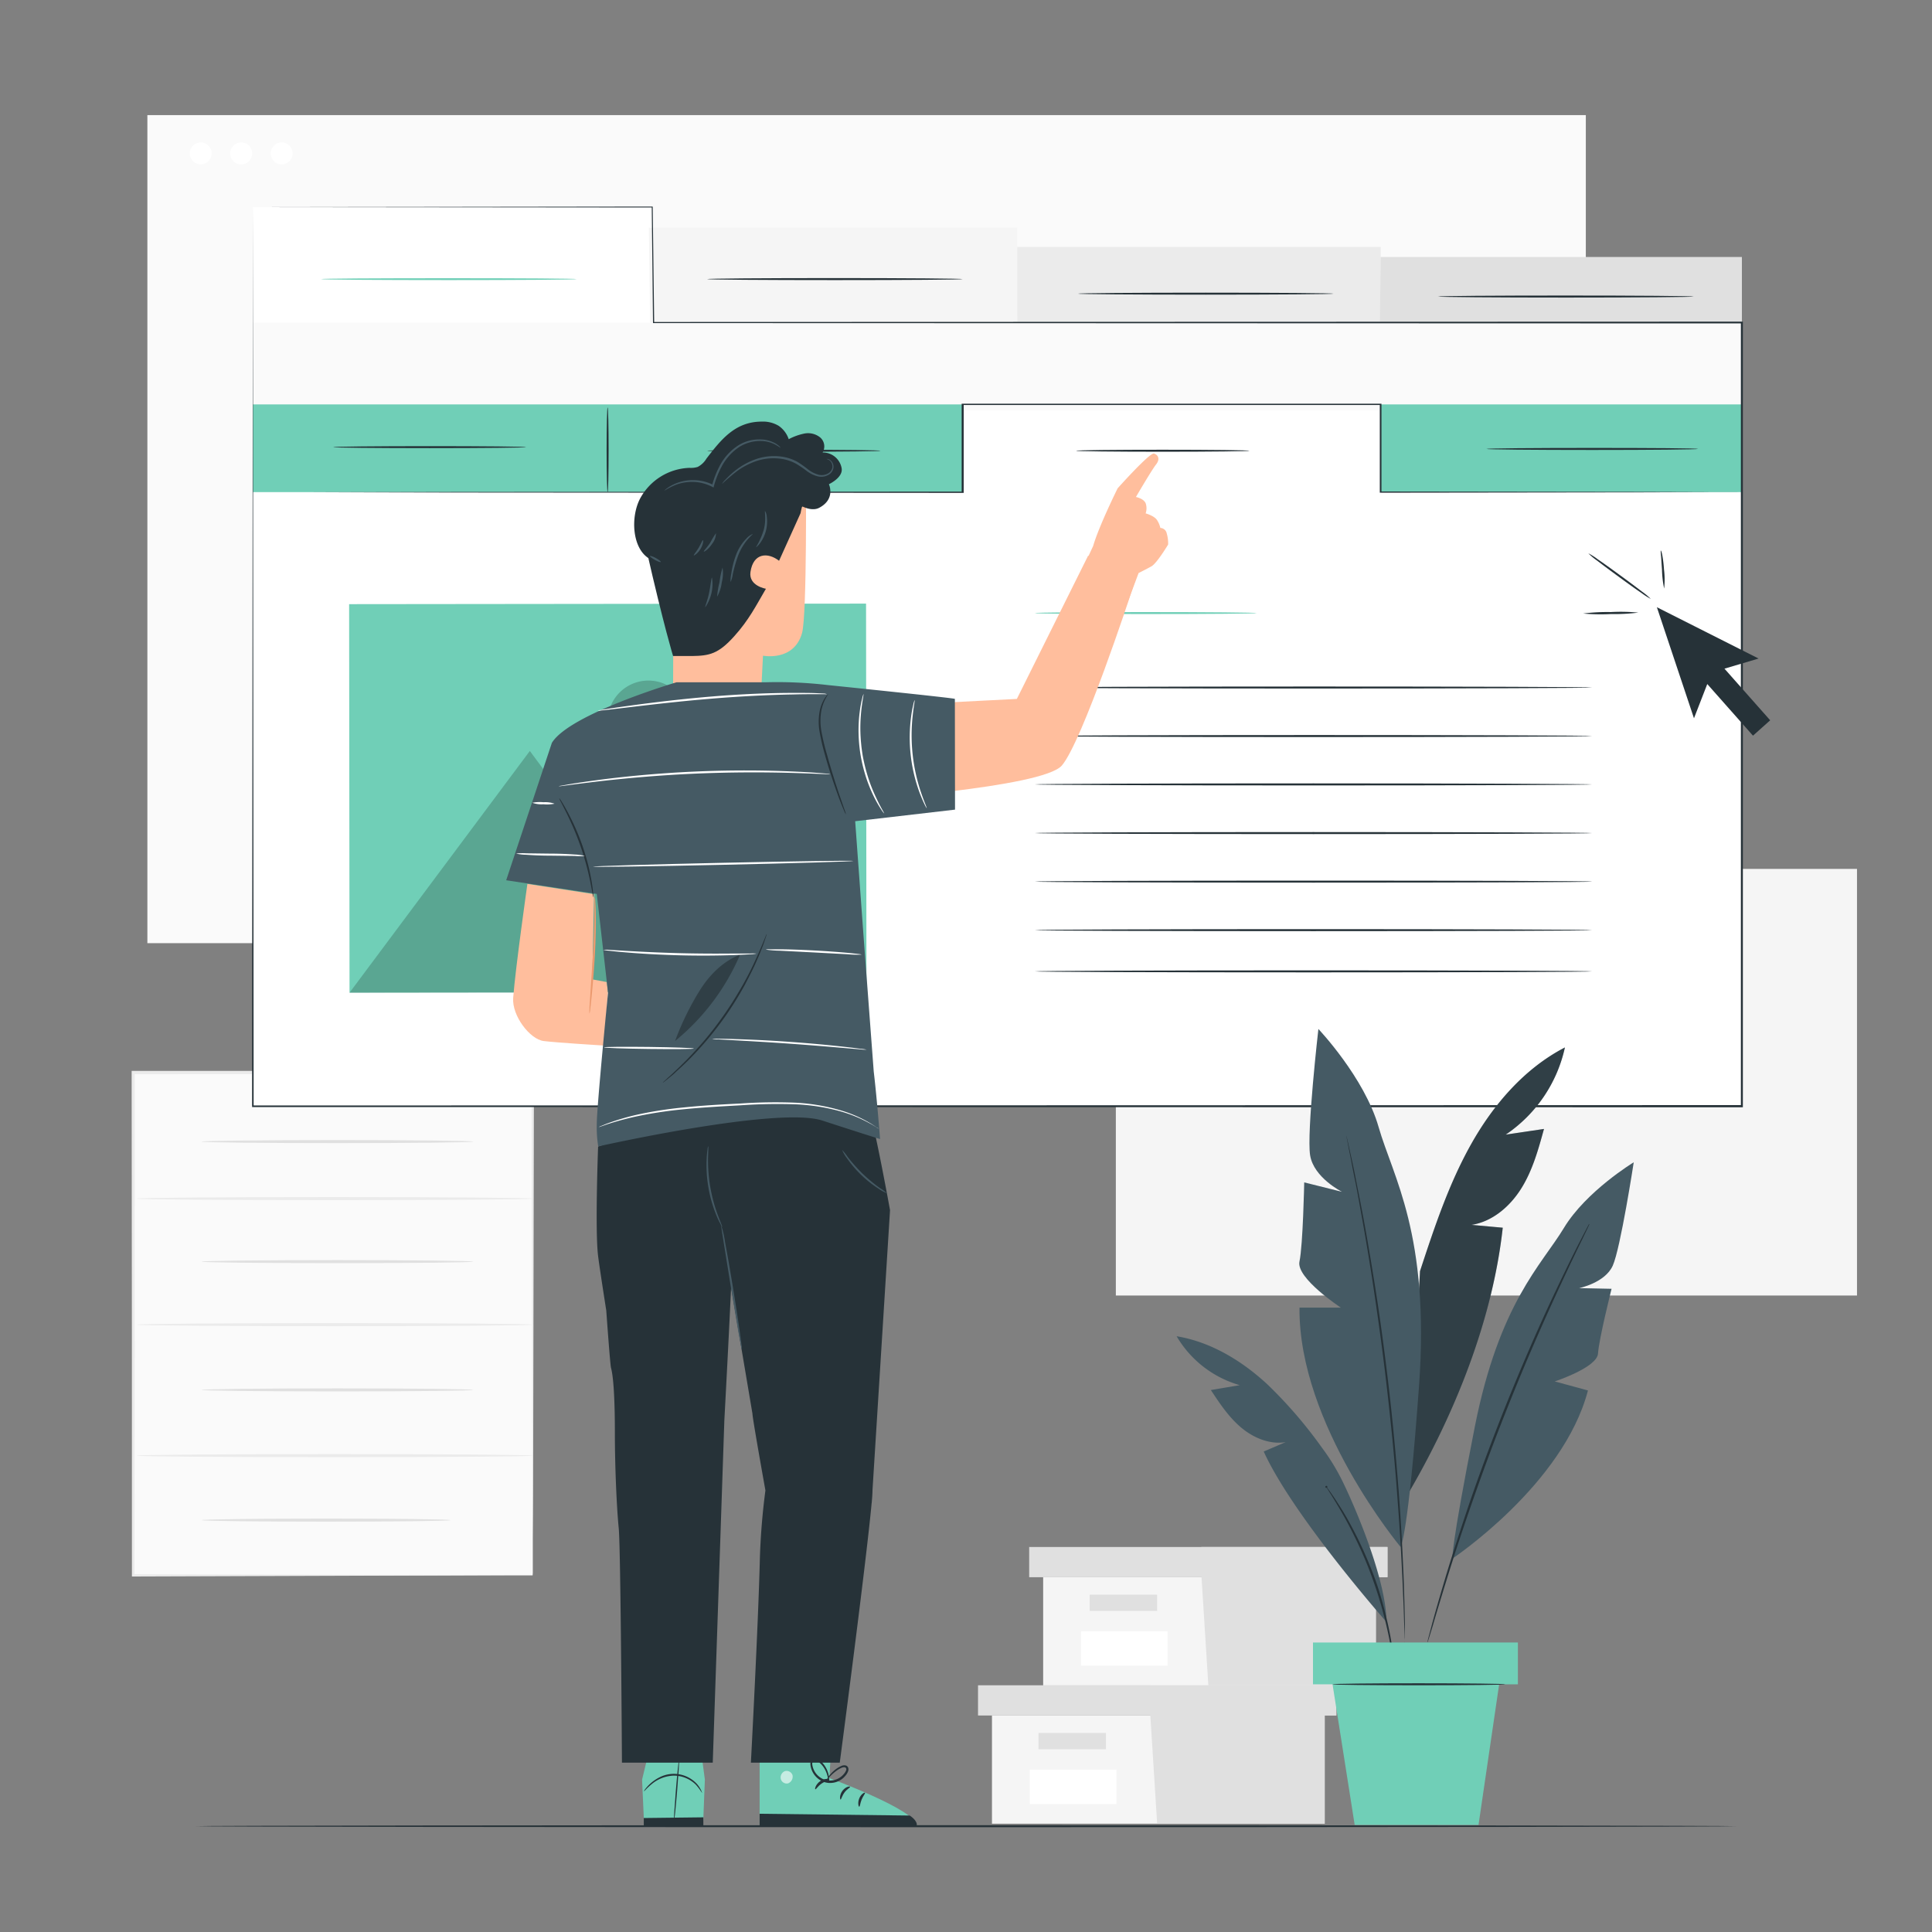 <svg xmlns="http://www.w3.org/2000/svg" viewBox="0 0 500 500"><rect x="0" y="0" width="500" height="500" fill="#808080" stroke="none"/><g id="freepik--background-complete--inject-3"><rect x="38.14" y="29.79" width="372.27" height="214.3" style="fill:#fafafa"></rect><path d="M54.77,39.7a2.83,2.83,0,1,1-2.83-2.83A2.83,2.83,0,0,1,54.77,39.7Z" style="fill:#fff"></path><path d="M65.25,39.7a2.84,2.84,0,1,1-2.83-2.83A2.83,2.83,0,0,1,65.25,39.7Z" style="fill:#fff"></path><path d="M75.73,39.7a2.84,2.84,0,1,1-2.83-2.83A2.83,2.83,0,0,1,75.73,39.7Z" style="fill:#fff"></path><rect x="288.78" y="224.87" width="191.81" height="110.41" style="fill:#f5f5f5"></rect><path d="M297.34,230a1.46,1.46,0,1,1-1.46-1.46A1.46,1.46,0,0,1,297.34,230Z" style="fill:#fff"></path><path d="M302.74,230a1.46,1.46,0,1,1-1.46-1.46A1.46,1.46,0,0,1,302.74,230Z" style="fill:#fff"></path><path d="M308.14,230a1.46,1.46,0,1,1-1.46-1.46A1.46,1.46,0,0,1,308.14,230Z" style="fill:#fff"></path><rect x="34.47" y="277.58" width="103.36" height="130.13" style="fill:#fafafa"></rect><path d="M137.82,407.72s0-.22,0-.64,0-1,0-1.82c0-1.63,0-4,0-7.08,0-6.19-.06-15.21-.1-26.65,0-22.86-.1-55.35-.17-93.95l.35.36L34.48,278h0l.39-.4c0,48.19,0,93-.07,130.14l-.32-.33,75,.17,21,.08,5.53,0c1.26,0,1.92,0,1.92,0l-1.85,0-5.46,0-20.88.08L34.47,408h-.33v-.33c0-37.17,0-82-.07-130.14v-.39h.41l103.34,0h.36v.35c-.08,38.7-.14,71.27-.18,94.18,0,11.4-.07,20.4-.1,26.57,0,3.05,0,5.4,0,7,0,.77,0,1.36,0,1.78S137.82,407.72,137.82,407.72Z" style="fill:#ebebeb"></path><path d="M137.82,342.82c0,.21-22.95.39-51.24.39s-51.25-.18-51.25-.39,22.94-.4,51.25-.4S137.82,342.6,137.82,342.82Z" style="fill:#ebebeb"></path><path d="M137.82,376.72c0,.22-22.95.39-51.24.39s-51.25-.17-51.25-.39,22.94-.4,51.25-.4S137.82,376.5,137.82,376.72Z" style="fill:#ebebeb"></path><path d="M137.82,310.2c0,.22-22.95.39-51.24.39s-51.25-.17-51.25-.39,22.94-.4,51.25-.4S137.82,310,137.82,310.2Z" style="fill:#ebebeb"></path><path d="M122.47,295.45c0,.21-15.74.39-35.15.39s-35.16-.18-35.16-.39,15.74-.4,35.16-.4S122.47,295.23,122.47,295.45Z" style="fill:#e0e0e0"></path><path d="M122.47,326.51c0,.22-15.74.39-35.15.39s-35.16-.17-35.16-.39,15.74-.4,35.16-.4S122.47,326.29,122.47,326.51Z" style="fill:#e0e0e0"></path><path d="M116.63,393.41c0,.21-14.43.39-32.23.39s-32.24-.18-32.24-.39,14.43-.4,32.24-.4S116.63,393.19,116.63,393.41Z" style="fill:#e0e0e0"></path><path d="M122.47,359.71c0,.21-15.74.39-35.15.39s-35.16-.18-35.16-.39,15.74-.4,35.16-.4S122.47,359.49,122.47,359.71Z" style="fill:#e0e0e0"></path><polygon points="256.72 443.97 256.72 471.97 297.66 471.97 342.83 471.97 342.83 443.97 256.72 443.97" style="fill:#f5f5f5"></polygon><polygon points="253.11 436.15 253.11 443.97 345.84 443.97 345.84 436.15 297.66 436.15 253.11 436.15" style="fill:#e0e0e0"></polygon><polygon points="299.47 471.97 342.83 471.97 342.83 443.97 345.84 443.97 345.84 436.15 297.66 436.15 297.66 443.25 299.47 471.97" style="fill:#e0e0e0"></polygon><rect x="268.76" y="448.49" width="17.46" height="4.21" style="fill:#e0e0e0"></rect><rect x="266.51" y="457.97" width="22.42" height="8.9" style="fill:#fff"></rect><polygon points="269.97 408.18 269.97 436.18 310.91 436.18 356.07 436.18 356.07 408.18 269.97 408.18" style="fill:#f5f5f5"></polygon><polygon points="266.35 400.36 266.35 408.18 359.08 408.18 359.08 400.36 310.91 400.36 266.35 400.36" style="fill:#e0e0e0"></polygon><polygon points="312.72 436.18 356.07 436.18 356.07 408.18 359.08 408.18 359.08 400.36 310.91 400.36 310.91 407.46 312.72 436.18" style="fill:#e0e0e0"></polygon><rect x="282.01" y="412.7" width="17.46" height="4.21" style="fill:#e0e0e0"></rect><rect x="279.76" y="422.18" width="22.42" height="8.9" style="fill:#fff"></rect></g><g id="freepik--Screen--inject-3"><polygon points="65.44 53.6 65.44 286.3 450.8 286.3 450.8 81.92 169.13 81.92 168.78 53.6 65.44 53.6" style="fill:#fff"></polygon><polygon points="168.28 85.52 167.92 58.95 263.26 58.95 263.26 85.52 168.28 85.52" style="fill:#f5f5f5"></polygon><rect x="263.26" y="63.89" width="94.06" height="21.62" style="fill:#ebebeb"></rect><polygon points="357.1 85.52 357.31 66.5 450.8 66.5 450.8 85.52 357.1 85.52" style="fill:#e0e0e0"></polygon><path d="M149.25,72.23c0,.15-14.82.26-33.09.26s-33.1-.11-33.1-.26S97.87,72,116.16,72,149.25,72.09,149.25,72.23Z" style="fill:#70CFB7"></path><path d="M249.16,72.23c0,.15-14.82.26-33.09.26s-33.1-.11-33.1-.26,14.81-.26,33.1-.26S249.16,72.09,249.16,72.23Z" style="fill:#263238"></path><path d="M345.14,76c0,.14-14.82.26-33.1.26s-33.1-.12-33.1-.26,14.82-.26,33.1-.26S345.14,75.86,345.14,76Z" style="fill:#263238"></path><path d="M438.35,76.74c0,.15-14.82.27-33.1.27s-33.1-.12-33.1-.27,14.82-.26,33.1-.26S438.35,76.6,438.35,76.74Z" style="fill:#263238"></path><rect x="65.44" y="83.49" width="385.36" height="22.7" style="fill:#fafafa"></rect><rect x="65.44" y="104.66" width="183.72" height="22.7" style="fill:#70CFB7"></rect><rect x="357.31" y="104.66" width="93.49" height="22.7" style="fill:#70CFB7"></rect><rect x="90.41" y="156.28" width="133.78" height="100.55" transform="translate(-0.22 0.17) rotate(-0.06)" style="fill:#70CFB7"></rect><g style="opacity:0.2"><polygon points="90.46 256.91 137.12 194.35 166.11 233.43 185.72 212.5 224.24 256.76 90.46 256.91"></polygon></g><g style="opacity:0.2"><path d="M178.35,186.65a10.54,10.54,0,1,1-10.55-10.52A10.55,10.55,0,0,1,178.35,186.65Z"></path></g><path d="M325.23,158.66c0,.15-12.86.26-28.72.26s-28.72-.11-28.72-.26,12.86-.26,28.72-.26S325.23,158.52,325.23,158.66Z" style="fill:#70CFB7"></path><path d="M412.06,177.93c0,.14-32.3.26-72.13.26s-72.14-.12-72.14-.26,32.29-.26,72.14-.26S412.06,177.78,412.06,177.93Z" style="fill:#263238"></path><path d="M412.06,190.49c0,.14-32.3.26-72.13.26s-72.14-.12-72.14-.26,32.29-.26,72.14-.26S412.06,190.34,412.06,190.49Z" style="fill:#263238"></path><path d="M412.06,203c0,.15-32.3.27-72.13.27s-72.14-.12-72.14-.27,32.29-.26,72.14-.26S412.06,202.9,412.06,203Z" style="fill:#263238"></path><path d="M412.06,215.6c0,.15-32.3.26-72.13.26s-72.14-.11-72.14-.26,32.29-.26,72.14-.26S412.06,215.46,412.06,215.6Z" style="fill:#263238"></path><path d="M412.06,228.16c0,.15-32.3.26-72.13.26s-72.14-.11-72.14-.26,32.29-.26,72.14-.26S412.06,228,412.06,228.16Z" style="fill:#263238"></path><path d="M412.06,240.72c0,.15-32.3.26-72.13.26s-72.14-.11-72.14-.26,32.29-.26,72.14-.26S412.06,240.58,412.06,240.72Z" style="fill:#263238"></path><path d="M412.06,251.39c0,.15-32.3.26-72.13.26s-72.14-.11-72.14-.26,32.29-.26,72.14-.26S412.06,251.25,412.06,251.39Z" style="fill:#263238"></path><path d="M65.44,53.6l103.34-.14h.14v.14q.18,14.1.38,29.89l-.16-.16,281.66-.09h.25v.25c0,62.75,0,131.36,0,202.81v.26h-.4L65.44,286.5h-.2v-.2c.12-142.56.2-231.06.2-232.7,0,1.64.08,90.14.2,232.7l-.2-.2L450.66,286h.14l-.26.26c0-71.45,0-140.06,0-202.81l.24.25-281.66-.09H169v-.16q-.16-15.78-.33-29.89l.14.14Z" style="fill:#263238"></path><path d="M136.19,115.72c0,.14-11.21.26-25,.26s-25-.12-25-.26,11.21-.26,25-.26S136.19,115.57,136.19,115.72Z" style="fill:#263238"></path><path d="M157.25,127.42c-.14,0-.26-4.93-.26-11s.12-11,.26-11,.26,4.92.26,11S157.4,127.42,157.25,127.42Z" style="fill:#263238"></path><path d="M227.91,116.65c0,.15-10,.26-22.46.26S183,116.8,183,116.65s10.06-.26,22.46-.26S227.91,116.51,227.91,116.65Z" style="fill:#263238"></path><path d="M439.43,116.18c0,.15-12.26.27-27.37.27s-27.38-.12-27.38-.27,12.25-.26,27.38-.26S439.43,116,439.43,116.18Z" style="fill:#263238"></path><path d="M323.38,116.65c0,.15-10.06.26-22.46.26s-22.47-.11-22.47-.26,10.06-.26,22.47-.26S323.38,116.51,323.38,116.65Z" style="fill:#263238"></path><path d="M450.8,127.36l-1.69,0-4.95,0-18.86.06-68,.09h-.21v-.22c0-7.19,0-14.8,0-22.7l.23.23-99.18,0h-9l.26-.26v23h-.26l-130.89-.09-38.76-.08-10.45,0-2.7,0c-.61,0-.92,0-.92,0s.31,0,.92,0l2.7,0,10.45,0,38.76-.08,130.89-.09-.26.26v-23h9.23l99.18,0h.23v.23c0,7.9,0,15.51,0,22.7l-.22-.21,68,.09,18.86.06,4.95,0Z" style="fill:#263238"></path></g><g id="freepik--Cursor--inject-3"><polygon points="428.8 157.15 438.4 185.89 441.84 177.03 453.67 190.39 458.12 186.41 446.29 173.05 455.12 170.43 428.8 157.15" style="fill:#263238"></polygon><path d="M424,158.54a50.49,50.49,0,0,1-7.13.38,49.24,49.24,0,0,1-7.14-.14,48.76,48.76,0,0,1,7.13-.38A47.59,47.59,0,0,1,424,158.54Z" style="fill:#263238"></path><path d="M427.22,155a18.86,18.86,0,0,1-2.47-1.58c-1.49-1-3.53-2.48-5.76-4.11s-4.24-3.13-5.67-4.23a16.32,16.32,0,0,1-2.26-1.88,15.82,15.82,0,0,1,2.47,1.57c1.49,1,3.53,2.49,5.77,4.12s4.23,3.13,5.67,4.23A15.77,15.77,0,0,1,427.22,155Z" style="fill:#263238"></path><path d="M430.68,152.33a27.31,27.31,0,0,1-.56-4.92c-.09-1.22-.16-2.33-.24-3.49a13.81,13.81,0,0,1-.1-1.44c.25-.07.68,2.17.86,4.89A21.5,21.5,0,0,1,430.68,152.33Z" style="fill:#263238"></path></g><g id="freepik--Character--inject-3"><path d="M196.59,452.45v20.17l40.68-.19c-.3-4.09-22.62-12.25-22.62-12.25l.44-7.73Z" style="fill:#70CFB7"></path><g style="opacity:0.6"><path d="M203.17,458.35a1.77,1.77,0,0,0-1.11,2,1.59,1.59,0,0,0,1.88,1.19,1.87,1.87,0,0,0,1.16-2.14,1.62,1.62,0,0,0-2.08-1" style="fill:#fff"></path></g><path d="M196.59,472.62V469.4l38.84.46s2,1.22,1.84,2.57Z" style="fill:#263238"></path><path d="M214.65,460.57c0,.21-1,.32-2,1s-1.47,1.58-1.65,1.5.09-1.29,1.27-2.11S214.69,460.37,214.65,460.57Z" style="fill:#263238"></path><path d="M220,462.43c.05.21-.81.57-1.46,1.47s-.84,1.83-1,1.83-.34-1.19.5-2.29S220,462.23,220,462.43Z" style="fill:#263238"></path><path d="M222.37,467.57c-.17.05-.46-1,0-2.14s1.4-1.63,1.49-1.45-.48.79-.87,1.74S222.57,467.55,222.37,467.57Z" style="fill:#263238"></path><path d="M214.25,454.83c-.08.19-1-.08-2.1,0s-2,.48-2.09.3.72-.94,2-1S214.35,454.67,214.25,454.83Z" style="fill:#263238"></path><path d="M214.48,461.47a3.07,3.07,0,0,0,.09-1.23,6.81,6.81,0,0,0-1.08-3.18,6.28,6.28,0,0,0-1.59-1.68,1.39,1.39,0,0,0-1.37-.24,1.55,1.55,0,0,0-.81,1.33,5.35,5.35,0,0,0,3.58,4.72,5.09,5.09,0,0,0,5.49-1.63,3.62,3.62,0,0,0,.73-1.25,1.36,1.36,0,0,0,0-.8,1,1,0,0,0-.56-.59,1.72,1.72,0,0,0-1.26.13,6.57,6.57,0,0,0-1,.54,8.57,8.57,0,0,0-2.33,2.3,3.53,3.53,0,0,0-.56,1.08,11.88,11.88,0,0,1,3.1-3c.54-.31,1.26-.76,1.83-.56.26.1.36.4.24.75a3.37,3.37,0,0,1-.64,1,4.64,4.64,0,0,1-4.92,1.43,4.83,4.83,0,0,1-3.22-4.1,1,1,0,0,1,.48-.88.94.94,0,0,1,.9.18,6,6,0,0,1,1.52,1.5,7.05,7.05,0,0,1,1.18,3C214.45,461,214.43,461.47,214.48,461.47Z" style="fill:#263238"></path><polygon points="181.73 455.38 182.42 460.56 181.96 472.27 166.71 472.64 166.17 460.56 167.9 453.39 181.73 455.38" style="fill:#70CFB7"></polygon><path d="M174.42,471.39c-.09,0,.13-3.58.49-8s.73-8,.83-8-.13,3.57-.49,8S174.51,471.38,174.42,471.39Z" style="fill:#263238"></path><polygon points="182.02 470.32 166.61 470.5 166.61 472.64 182.03 472.62 182.02 470.32" style="fill:#263238"></polygon><path d="M166.65,463.59A2.24,2.24,0,0,1,167,463a10.95,10.95,0,0,1,3.82-3.1,8.12,8.12,0,0,1,9.51,1.75,7.39,7.39,0,0,1,1.11,1.66c.2.43.27.68.24.69a16,16,0,0,0-1.59-2.12,8.14,8.14,0,0,0-5.72-2.35,9.35,9.35,0,0,0-5.8,2.27C167.34,462.81,166.72,463.64,166.65,463.59Z" style="fill:#263238"></path><path d="M174.35,128.72l-.16,52.72,22.62,1.08.65-12.83s8,1.6,10.11-5.86c1.32-4.77,1-41.6,1-41.6Z" style="fill:#ffbe9d"></path><path d="M211.54,125.94c-3.56,1-4.34,6.84-4.34,6.84l-5.58,12.35c-2.85-2.23-6.67-2.11-7.4,2.9-.52,3.61,4,4.34,4,4.34-2.61,4.46-4.39,8.06-8.2,12.29-4.12,4.59-6.43,5.05-10.9,5.12h-4.93s-2.41-7.83-6.88-27.43c-5-21.73,20.74-18.93,25.51-24.48C200.55,108.83,222.77,122.73,211.54,125.94Z" style="fill:#263238"></path><path d="M167.75,144.4c-4.17-2.79-4.55-10.62-2.12-15.32a15.09,15.09,0,0,1,12.84-8,5.88,5.88,0,0,0,2.09-.24,5.67,5.67,0,0,0,2.25-2.13c3.73-4.84,7.39-9.6,14.33-9.6a7.89,7.89,0,0,1,4.36,1.08,6.85,6.85,0,0,1,2.62,3.47,15,15,0,0,1,4.06-1.46,5,5,0,0,1,4.07,1,3.06,3.06,0,0,1,.64,3.9,4.94,4.94,0,0,1,4.93,4.1c.37,2.31-2.95,3.94-3.3,4.12,0,0,1.82,3.81-2.52,6.1-1.74.92-4-.19-4.28-.32" style="fill:#263238"></path><path d="M184.26,149.47a10.65,10.65,0,0,1-1.73,7.68c-.15-.08.58-1.69,1-3.8S184.09,149.48,184.26,149.47Z" style="fill:#455a64"></path><path d="M187,146.89a9.78,9.78,0,0,1-.21,3.85,9.42,9.42,0,0,1-1.2,3.67,21.29,21.29,0,0,1,.63-3.77A19.64,19.64,0,0,1,187,146.89Z" style="fill:#455a64"></path><path d="M194.83,138.19c0,.07-.59.54-1.4,1.49a14.6,14.6,0,0,0-2.44,4.21,35.78,35.78,0,0,0-1.35,4.74,7.59,7.59,0,0,1-.56,2,7.48,7.48,0,0,1,.16-2.07,23.09,23.09,0,0,1,1.22-4.87,12.11,12.11,0,0,1,2.67-4.27A4.28,4.28,0,0,1,194.83,138.19Z" style="fill:#455a64"></path><path d="M198,132.26a3.13,3.13,0,0,1,.44,1.43,9.55,9.55,0,0,1-.2,3.6,9.41,9.41,0,0,1-1.53,3.27c-.55.74-1,1.09-1.06,1.05a19.67,19.67,0,0,0,2-4.46C198.37,134.51,197.82,132.29,198,132.26Z" style="fill:#455a64"></path><path d="M171,145.43c-.08.14-.77-.1-1.54-.54s-1.35-.9-1.27-1,.77.1,1.54.53S171.08,145.29,171,145.43Z" style="fill:#455a64"></path><path d="M181.93,139.8c.15,0,.06,1.14-.65,2.29s-1.64,1.76-1.73,1.64.61-.87,1.24-1.93S181.77,139.76,181.93,139.8Z" style="fill:#455a64"></path><path d="M185.29,138a4.48,4.48,0,0,1-1,2.74c-.9,1.37-2,2.11-2.13,2s.81-1,1.66-2.31A23.39,23.39,0,0,1,185.29,138Z" style="fill:#455a64"></path><path d="M202,115.92s-.42-.33-1.24-.79a8.3,8.3,0,0,0-3.79-1,10.2,10.2,0,0,0-5.56,1.49,13.8,13.8,0,0,0-4.73,5.28,23.78,23.78,0,0,0-1.93,4.94l-.09.33-.3-.16a11.3,11.3,0,0,0-5-1.29,12,12,0,0,0-4.1.62,18,18,0,0,0-3.36,1.68,3.65,3.65,0,0,1,.76-.67,10.25,10.25,0,0,1,2.48-1.33,11.78,11.78,0,0,1,9.53.51l-.4.17a23.44,23.44,0,0,1,1.95-5.07,14,14,0,0,1,5-5.46,10.26,10.26,0,0,1,5.85-1.44,8,8,0,0,1,3.89,1.19,5.87,5.87,0,0,1,.86.69C201.92,115.8,202,115.9,202,115.92Z" style="fill:#455a64"></path><path d="M213.89,118.79s.62-.17,1.29.58a2.22,2.22,0,0,1,.52,1.65,2.51,2.51,0,0,1-1.31,1.88,3.71,3.71,0,0,1-2.75.38,8.06,8.06,0,0,1-2.83-1.37A27.74,27.74,0,0,0,206,120a11.42,11.42,0,0,0-3.34-1.18,14.06,14.06,0,0,0-6.82.47,18.82,18.82,0,0,0-5,2.56,50,50,0,0,0-4,3.41,5.06,5.06,0,0,1,.89-1.12,22.75,22.75,0,0,1,2.89-2.62,18.18,18.18,0,0,1,5.12-2.73,14.25,14.25,0,0,1,7.09-.53,11.94,11.94,0,0,1,3.5,1.24,27,27,0,0,1,2.81,2,7.86,7.86,0,0,0,2.64,1.34,3.35,3.35,0,0,0,2.44-.27,2.27,2.27,0,0,0,1.2-1.57,2.09,2.09,0,0,0-.38-1.47A1.93,1.93,0,0,0,213.89,118.79Z" style="fill:#455a64"></path><path d="M281.6,143.82l-18.44,37.06-43.49,2.22,1.79,24s48.47-3.22,53.36-9c5.3-6.23,17.88-44.49,17.89-44.61s1.52-4.48,1.5-4.49Z" style="fill:#ffbe9d"></path><path d="M279.18,149.37l3.73-8.08c1.48-5.12,6.33-14.91,6.33-14.91s8.32-9.32,9.41-9,1.65,1.43.53,2.84-5.2,8.4-5.2,8.4,2.33.44,2.61,1.94a4,4,0,0,1-.1,2.3s2.19.61,2.91,1.68a6.13,6.13,0,0,1,.9,2.09,1.75,1.75,0,0,1,1.65,1.42,9.09,9.09,0,0,1,.36,2.88s-2.91,4.86-4.32,5.64-3.32,1.73-3.32,1.73l-3.07,8.2" style="fill:#ffbe9d"></path><path d="M225.59,389c.14-1.48.21-2.61.21-3.32l4.54-72.49s-3.82-21.16-5.62-26.78l-16.23-6.28-21.62,8.42c-.15-1.74-.23-2.82-.23-2.82l-31.85,11s-.83,21.73,0,28.34c.26,2.13,1.1,7.62,2.11,14.08h0s1,14.06,1.23,14.84c.77,2.87,1,9.89,1,16.92,0,8.93.49,19.57,1,24.62s.83,60.64.83,60.64h23.5l3-88.54c.51-9.48,1.27-24,1.75-34.49l5.52,32.69c0,1.2,3.36,19.89,3.36,19.89a175.44,175.44,0,0,0-1.44,17.73c-.39,16.48-2.32,52.72-2.32,52.72h23s6.91-52.33,8.25-67.18Z" style="fill:#263238"></path><path d="M229.55,308.8a8.85,8.85,0,0,1-2.12-1.13,29.35,29.35,0,0,1-8.29-8,8.64,8.64,0,0,1-1.2-2.08,17,17,0,0,1,1.48,1.88,42.26,42.26,0,0,0,3.81,4.27,41.58,41.58,0,0,0,4.4,3.67A15.64,15.64,0,0,1,229.55,308.8Z" style="fill:#455a64"></path><path d="M186.94,317.55a3.13,3.13,0,0,1-.45-.73,20.65,20.65,0,0,1-1-2.09,34.32,34.32,0,0,1-2.14-7.33,33.92,33.92,0,0,1-.46-7.62,21.6,21.6,0,0,1,.22-2.31,2.5,2.5,0,0,1,.18-.83c.08,0,0,1.21-.05,3.15a40.73,40.73,0,0,0,2.58,14.81C186.5,316.42,187,317.51,186.94,317.55Z" style="fill:#455a64"></path><path d="M192,349.26a6.52,6.52,0,0,1-.3-1.26c-.17-.92-.38-2.08-.64-3.47l-1.92-11.47c-1.3-8.13-2.19-13.66-2.6-16.24a24.29,24.29,0,0,1,1.11,4.7c.56,2.92,1.27,7,2,11.46s1.35,8.55,1.78,11.5c.19,1.39.35,2.56.47,3.49A5.67,5.67,0,0,1,192,349.26Z" style="fill:#455a64"></path><path d="M136.49,228.75s-3.1,21.84-3.68,29.5c-.35,4.61,4.33,10.73,7.9,11.17s15.62,1.17,15.62,1.17l1-13.7-.31-2.73-3.74-.7.46-22.05Z" style="fill:#ffbe9d"></path><path d="M153.91,232.08a4.63,4.63,0,0,1,.14,1.19c.06.77.11,1.88.14,3.25.06,2.74,0,6.54-.24,10.72s-.57,7.95-.84,10.68c-.14,1.37-.26,2.47-.35,3.23a5,5,0,0,1-.21,1.18,6.21,6.21,0,0,1,0-1.2c0-.87.12-2,.19-3.24.19-2.85.43-6.57.69-10.68s.36-8,.39-10.69c0-1.28,0-2.37,0-3.24A6.36,6.36,0,0,1,153.91,232.08Z" style="fill:#eb996e"></path><path d="M247.12,180.88c.62-.16-32.84-3.58-32.84-3.58a112.36,112.36,0,0,0-16.39-.72H175.06s-27.67,8.16-32.24,15.68L131,227.81l23.44,3.54h0l2.92,25.54s-2.91,29.57-2.91,33.86a31.34,31.34,0,0,0,.37,5.94s46.45-10.45,58-6.69,14.94,4.79,14.94,4.79-.79-10.37-1.64-17.49l-2.68-35.64-2.12-29.13,25.84-3Z" style="fill:#455a64"></path><path d="M153.56,232.22c-.08,0-.29-1.5-.78-3.92a71.68,71.68,0,0,0-2.53-9.28,77,77,0,0,0-3.76-8.87l-1.32-2.61a4.2,4.2,0,0,1-.45-1,4.35,4.35,0,0,1,.62.89c.37.58.87,1.45,1.46,2.54a60.64,60.64,0,0,1,3.92,8.86,57.27,57.27,0,0,1,2.41,9.39c.2,1.22.33,2.21.38,2.91A3.78,3.78,0,0,1,153.56,232.22Z" style="fill:#263238"></path><path d="M198.43,241.72a2.43,2.43,0,0,1-.12.47c-.12.35-.27.79-.44,1.31s-.44,1.27-.76,2.06-.66,1.71-1.11,2.69c-.84,2-2,4.28-3.32,6.79a91.12,91.12,0,0,1-4.89,7.87,90.06,90.06,0,0,1-5.72,7.29c-1.89,2.13-3.67,4-5.24,5.45-.77.75-1.51,1.38-2.15,2s-1.2,1-1.67,1.41l-1.08.87c-.25.19-.39.29-.4.27a1.92,1.92,0,0,1,.33-.35l1-.93c.45-.4,1-.89,1.61-1.48s1.34-1.24,2.08-2c1.54-1.49,3.29-3.36,5.15-5.49s3.77-4.6,5.65-7.28,3.5-5.34,4.9-7.8,2.52-4.76,3.4-6.72c.47-1,.83-1.86,1.17-2.64s.62-1.47.84-2l.52-1.28C198.34,241.86,198.41,241.71,198.43,241.72Z" style="fill:#263238"></path><path d="M181.16,256.22a72,72,0,0,0-6.46,13.2,58.57,58.57,0,0,0,16.83-22.35C187.15,248.75,183.67,252.25,181.16,256.22Z" style="opacity:0.3"></path><path d="M214.87,200.36a2.89,2.89,0,0,1-.72,0l-2.06-.07c-1.78-.08-4.36-.18-7.55-.27-6.37-.18-15.19-.22-24.91.21s-18.5,1.27-24.84,2c-3.17.38-5.73.7-7.49.94l-2,.26a6.36,6.36,0,0,1-.72.06,3,3,0,0,1,.7-.16l2-.36c1.76-.3,4.31-.68,7.48-1.1,6.33-.85,15.11-1.74,24.85-2.18s18.57-.33,25-.05c3.19.13,5.77.28,7.55.43l2.05.17A4.71,4.71,0,0,1,214.87,200.36Z" style="fill:#fff"></path><path d="M214,179.65a2.25,2.25,0,0,1-.61,0l-1.73,0c-1.51,0-3.68,0-6.37.07-5.38.09-12.81.41-21,1.08s-15.57,1.54-20.92,2.17l-6.33.75-1.72.19a3.11,3.11,0,0,1-.61,0,2.28,2.28,0,0,1,.59-.14l1.71-.28c1.49-.23,3.65-.55,6.32-.91,5.33-.73,12.72-1.65,20.92-2.33s15.64-.93,21-.93c2.7,0,4.88,0,6.38.09l1.74.08A3.23,3.23,0,0,1,214,179.65Z" style="fill:#fff"></path><path d="M228.82,210.51a5.4,5.4,0,0,1-.75-1,28.52,28.52,0,0,1-1.74-3,39.06,39.06,0,0,1-2-4.74,42,42,0,0,1-1.57-6.1,40.9,40.9,0,0,1-.57-6.28,37,37,0,0,1,.3-5.14,28.53,28.53,0,0,1,.62-3.41,6.92,6.92,0,0,1,.36-1.22c.1,0-.32,1.78-.61,4.67a41.54,41.54,0,0,0-.19,5.09,45.62,45.62,0,0,0,.6,6.2,46.28,46.28,0,0,0,1.52,6,41.24,41.24,0,0,0,1.89,4.72C227.91,209,228.9,210.46,228.82,210.51Z" style="fill:#fff"></path><path d="M239.83,209.16a5.67,5.67,0,0,1-.55-1c-.33-.65-.75-1.62-1.22-2.83a41.18,41.18,0,0,1-2.24-20.07,29.75,29.75,0,0,1,.56-3,4.48,4.48,0,0,1,.33-1.08c.09,0-.25,1.59-.52,4.16a46.25,46.25,0,0,0,2.22,19.9C239.24,207.66,239.92,209.12,239.83,209.16Z" style="fill:#fff"></path><path d="M151.36,221.52a14.9,14.9,0,0,1-2.61,0l-6.3-.08c-2.46,0-4.69-.11-6.3-.23a12,12,0,0,1-2.6-.31,14.34,14.34,0,0,1,2.62-.06l6.29.08c2.46,0,4.69.12,6.3.23A12.32,12.32,0,0,1,151.36,221.52Z" style="fill:#fff"></path><path d="M143.51,208a9.82,9.82,0,0,1-2.88.14,7.13,7.13,0,0,1-2.87-.38,9.87,9.87,0,0,1,2.88-.14A7.13,7.13,0,0,1,143.51,208Z" style="fill:#fff"></path><path d="M220.9,222.81c0,.14-15.1.59-33.73,1s-33.74.62-33.74.48,15.1-.59,33.73-1S220.89,222.67,220.9,222.81Z" style="fill:#fff"></path><path d="M195.8,246.8a10.18,10.18,0,0,1-1.56.16c-1,.07-2.46.14-4.26.21-3.6.13-8.58.2-14.07.06s-10.46-.45-14-.76c-1.79-.15-3.24-.29-4.24-.42a9.34,9.34,0,0,1-1.55-.23,8.83,8.83,0,0,1,1.56,0l4.26.26c3.59.21,8.55.46,14,.6s10.45.13,14.05.09l4.26,0A8.44,8.44,0,0,1,195.8,246.8Z" style="fill:#fff"></path><path d="M223,247.05a26,26,0,0,1-3.65-.09l-8.77-.47-8.78-.45a27.13,27.13,0,0,1-3.63-.29,3.34,3.34,0,0,1,1-.07c.63,0,1.54,0,2.67,0,2.25,0,5.36.12,8.79.3s6.53.41,8.77.62c1.12.11,2,.2,2.65.28A4,4,0,0,1,223,247.05Z" style="fill:#fff"></path><path d="M179.58,271.36c0,.15-5.21.19-11.64.11s-11.64-.27-11.64-.41,5.21-.19,11.64-.11S179.59,271.22,179.58,271.36Z" style="fill:#fff"></path><path d="M224.28,271.65a8.55,8.55,0,0,1-1.58-.07l-4.28-.36c-3.61-.31-8.6-.73-14.12-1.12s-10.53-.67-14.15-.87l-4.29-.24a8.41,8.41,0,0,1-1.57-.15,10.39,10.39,0,0,1,1.58,0c1,0,2.48,0,4.3.08,3.63.1,8.64.32,14.16.71s10.52.87,14.13,1.28c1.8.2,3.26.38,4.26.52A10.08,10.08,0,0,1,224.28,271.65Z" style="fill:#fff"></path><path d="M227.43,292.11a5.51,5.51,0,0,1-.65-.38c-.42-.27-1-.65-1.87-1.1a35.5,35.5,0,0,0-7.34-3,51,51,0,0,0-11.6-1.83,137.1,137.1,0,0,0-14.45.26c-5.13.28-10,.56-14.44,1a109.48,109.48,0,0,0-11.67,1.72,75.55,75.55,0,0,0-7.69,2c-.9.27-1.57.55-2.05.69a4.08,4.08,0,0,1-.72.22,3.92,3.92,0,0,1,.68-.31c.47-.18,1.13-.49,2-.79a62.63,62.63,0,0,1,7.67-2.2A102.51,102.51,0,0,1,177,286.6c4.43-.46,9.32-.76,14.45-1a129.81,129.81,0,0,1,14.5-.22,50.78,50.78,0,0,1,11.69,2,33,33,0,0,1,7.33,3.17,20.22,20.22,0,0,1,1.83,1.18A3.28,3.28,0,0,1,227.43,292.11Z" style="fill:#fff"></path><path d="M214.36,179.65a11.15,11.15,0,0,0-1.81,4.33,15.06,15.06,0,0,0,0,5.1,58.13,58.13,0,0,0,1.46,6.16c1.19,4.34,2.45,8.23,3.4,11,.46,1.32.84,2.43,1.15,3.31a6.48,6.48,0,0,1,.37,1.23,6.16,6.16,0,0,1-.56-1.16c-.33-.76-.78-1.87-1.3-3.25-1-2.77-2.37-6.65-3.57-11a55.84,55.84,0,0,1-1.43-6.22,14.85,14.85,0,0,1,.09-5.24,9.49,9.49,0,0,1,1.33-3.27A3.54,3.54,0,0,1,214.36,179.65Z" style="fill:#263238"></path></g><g id="freepik--Plant--inject-3"><path d="M405,271.08c-10.48,5.43-18.52,14.78-24.3,25.08s-9.51,21.59-13.2,32.8l-3.22,57.84c12.19-20.75,22-45.15,24.63-69.07L380.8,317c5.45-.84,10-4.78,12.92-9.46s4.4-10.06,5.86-15.37l-9.9,1.47A36.66,36.66,0,0,0,405,271.08Z" style="fill:#455a64"></path><g style="opacity:0.3"><path d="M405,271.08c-10.48,5.43-18.52,14.78-24.3,25.08s-9.51,21.59-13.2,32.8l-3.22,57.84c12.19-20.75,22-45.15,24.63-69.07L380.8,317c5.45-.84,10-4.78,12.92-9.46s4.4-10.06,5.86-15.37l-9.9,1.47A36.66,36.66,0,0,0,405,271.08Z"></path></g><path d="M362.48,400.36s-26.48-31.7-26.17-61.95H347s-11.61-7.64-10.7-11.92S337.53,306,337.53,306l9.78,2.44S340,304.8,339.06,299s2.14-32.7,2.14-32.7,11.91,12.53,15.58,25.37,13.29,27.8,10.47,66.92S362.48,400.36,362.48,400.36Z" style="fill:#455a64"></path><path d="M375.9,403.35s28.69-19.11,35.06-43.5l-8.6-2.34s11-3.6,11.21-7.24,3.5-16.73,3.5-16.73l-8.4-.18s6.7-1.34,8.71-5.81,5.43-26.75,5.43-26.75-12.32,7.46-18.08,17S388,337.23,381.67,369.29,375.9,403.35,375.9,403.35Z" style="fill:#455a64"></path><path d="M348.43,293.92a1.89,1.89,0,0,1,.1.33c.05.25.13.57.23,1l.84,3.76c.37,1.63.8,3.63,1.26,6s1,5,1.56,7.93c1.13,5.87,2.33,12.9,3.56,20.71s2.39,16.44,3.45,25.51,1.84,17.74,2.46,25.63,1,15,1.26,21c.15,3,.22,5.69.29,8.07s.12,4.42.14,6.09,0,2.94,0,3.85v1a1.3,1.3,0,0,1,0,.34,1.55,1.55,0,0,1,0-.34c0-.26,0-.59-.05-1,0-.92-.08-2.21-.14-3.85s-.11-3.72-.22-6.09-.2-5.08-.37-8.07c-.28-6-.75-13.08-1.36-21s-1.47-16.54-2.51-25.61-2.23-17.67-3.4-25.49-2.37-14.85-3.45-20.73c-.52-2.94-1-5.6-1.49-7.93s-.83-4.34-1.17-6-.57-2.89-.74-3.78l-.19-1A2.12,2.12,0,0,1,348.43,293.92Z" style="fill:#263238"></path><path d="M358.81,419.76s-24.23-27.49-31.76-44.11l5.68-2.43c-4.11.68-8.33-1.09-11.52-3.77s-5.54-6.22-7.84-9.71l7.48-1.26a27.78,27.78,0,0,1-16.34-12.66c8.82,1.45,16.81,6.3,23.39,12.36a116.42,116.42,0,0,1,14.18,16.43,55.37,55.37,0,0,1,5.51,9.05C351.66,392.08,358.82,409.67,358.81,419.76Z" style="fill:#455a64"></path><path d="M411.34,316.8a1.27,1.27,0,0,1-.11.28c-.09.21-.22.47-.37.8-.35.73-.85,1.75-1.47,3.05-1.3,2.64-3.14,6.48-5.36,11.24s-4.81,10.48-7.57,16.86-5.65,13.46-8.56,20.94-5.48,14.68-7.75,21.25-4.19,12.53-5.74,17.56-2.79,9.1-3.6,11.93l-1,3.24-.27.84c-.06.19-.1.29-.1.29a1.24,1.24,0,0,1,0-.3c.06-.22.13-.5.21-.85l.87-3.28c.76-2.84,1.93-6.94,3.44-12s3.42-11,5.64-17.61,4.84-13.79,7.73-21.28,5.84-14.56,8.6-20.94,5.4-12.08,7.67-16.82,4.16-8.57,5.52-11.18c.66-1.28,1.18-2.29,1.56-3,.17-.32.31-.57.41-.78S411.33,316.79,411.34,316.8Z" style="fill:#263238"></path><path d="M360.86,431.54a1.66,1.66,0,0,1-.12-.5c-.06-.39-.14-.88-.24-1.46-.18-1.27-.5-3.1-.94-5.35s-1.06-4.9-1.86-7.83-1.82-6.09-3.05-9.36-2.59-6.31-3.9-9-2.62-5.13-3.78-7.1-2.12-3.57-2.82-4.64l-.79-1.26a.26.26,0,1,1,.09-.06c.23.33.52.72.87,1.2.75,1.05,1.77,2.6,3,4.57s2.53,4.36,3.89,7.07,2.71,5.79,4,9.08,2.23,6.48,3,9.42,1.36,5.62,1.75,7.89.66,4.1.79,5.38c.05.59.1,1.08.14,1.48A2,2,0,0,1,360.86,431.54Z" style="fill:#263238"></path><rect x="339.8" y="425.08" width="53.03" height="10.82" style="fill:#70CFB7"></rect><polygon points="344.86 435.89 350.59 472.28 382.64 472.28 387.98 435.89 344.86 435.89" style="fill:#70CFB7"></polygon><path d="M389.58,435.89c0,.15-10,.26-22.4.26s-22.41-.11-22.41-.26,10-.26,22.41-.26S389.58,435.75,389.58,435.89Z" style="fill:#263238"></path></g><g id="freepik--Floor--inject-3"><path d="M449.32,472.62c0,.15-89.25.26-199.31.26s-199.33-.11-199.33-.26,89.23-.26,199.33-.26S449.32,472.48,449.32,472.62Z" style="fill:#263238"></path></g></svg>